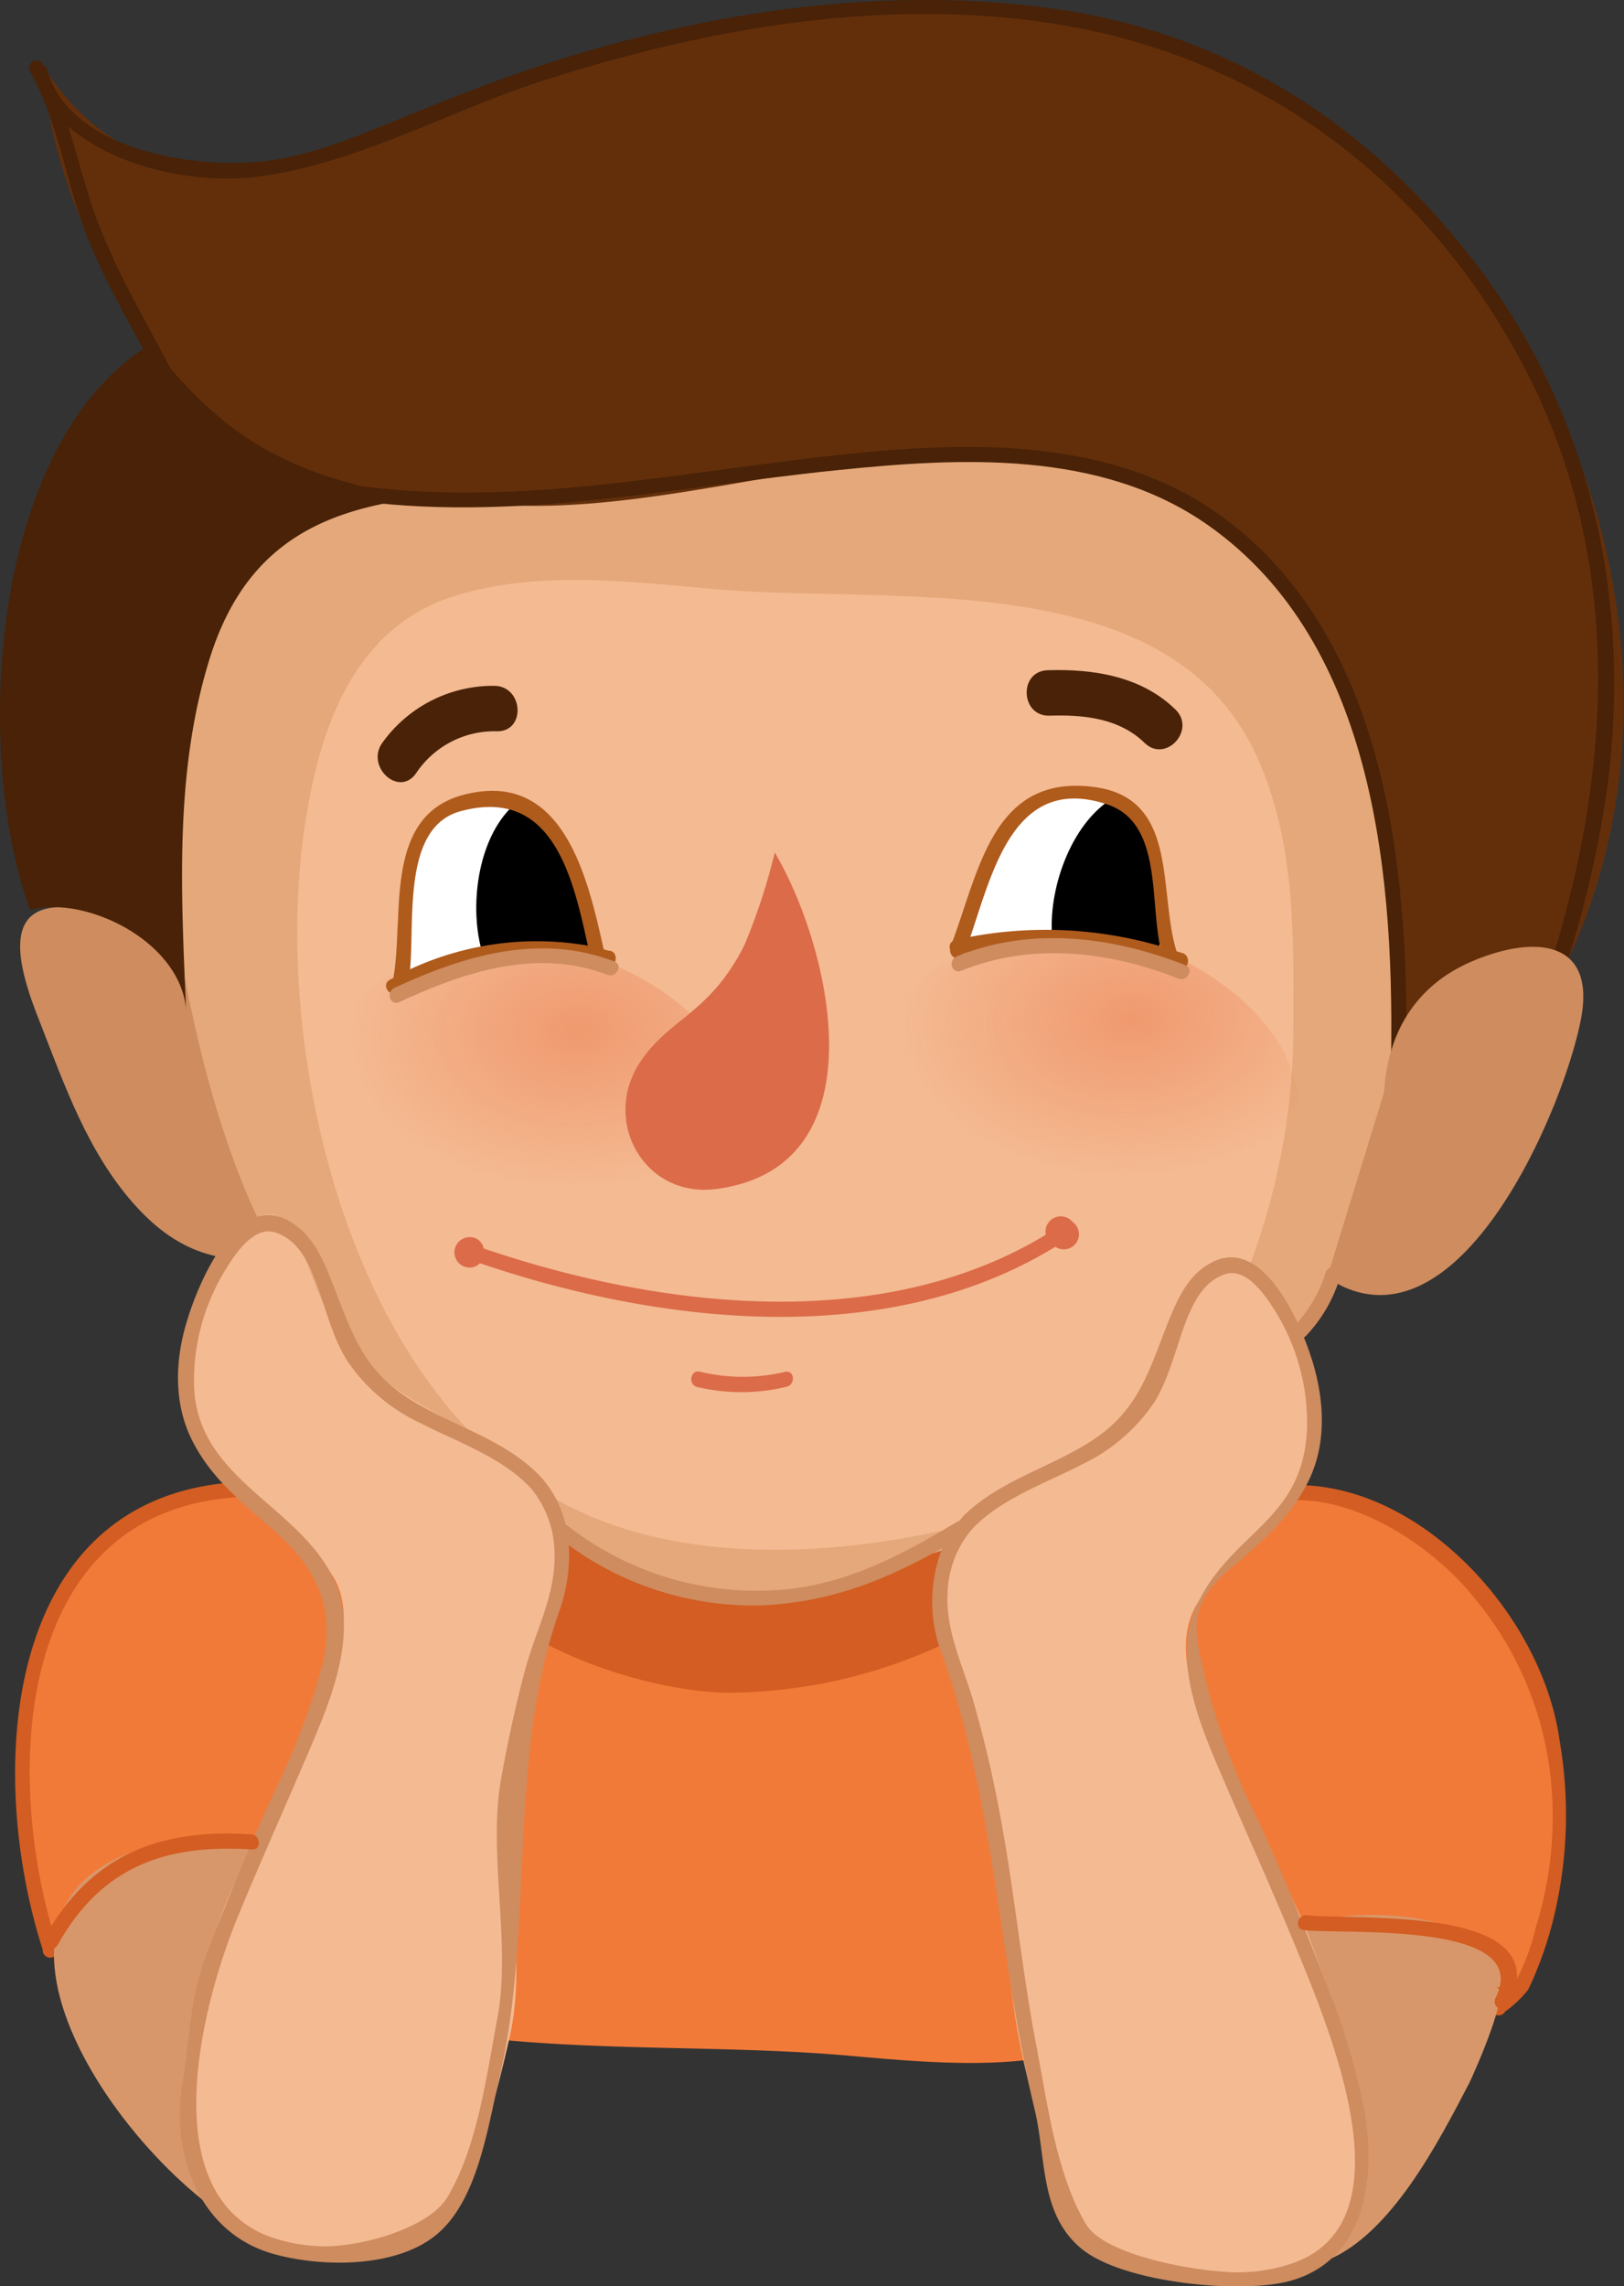 <svg id="Layer_1" data-name="Layer 1" xmlns="http://www.w3.org/2000/svg" xmlns:xlink="http://www.w3.org/1999/xlink" viewBox="0 0 131.2 184.64"><rect x="0" y="0" width="131.2" height="184.64" fill="#333333" stroke="none"/><defs><style>.cls-1{fill:#f27a38;}.cls-2{fill:#d35d22;}.cls-3{fill:#ce8c5f;}.cls-4{fill:#e5a87a;}.cls-5{fill:#f4ba92;}.cls-6,.cls-7{opacity:0.6;}.cls-6{fill:url(#radial-gradient);}.cls-7{fill:url(#radial-gradient-2);}.cls-8{fill:#492207;}.cls-9{fill:#632f0b;}.cls-10{fill:#fff;}.cls-11{fill:#af5b1c;}.cls-12{fill:#db6b49;}.cls-13{fill:#d8976a;}</style><radialGradient id="radial-gradient" cx="4626.59" cy="135.5" r="11.03" gradientTransform="matrix(-1.69, 0.07, 0.05, 1.16, 8211.71, -111.77)" gradientUnits="userSpaceOnUse"><stop offset="0" stop-color="#ed7d51" stop-opacity="0.9"/><stop offset="1" stop-color="#ed7d51" stop-opacity="0"/></radialGradient><radialGradient id="radial-gradient-2" cx="4653" cy="135" r="11.03" gradientTransform="matrix(-1.69, 0.07, 0.05, 1.16, 8211.69, -112.11)" xlink:href="#radial-gradient"/></defs><title>BOY-01</title><path class="cls-1" d="M309.94,425.83c.22-6.1,2.68-12.38,8.23-15.59,10.6-6.13,25.56-4.12,37.22-3.56,15.36.75,31.59-2.65,46.92-.77,11.46,1.41,21.81,2.1,27.8,12.69a30.56,30.56,0,0,1,4,16.38c-.07,3.78-1.07,12.41-5.76,13.37,3.49-4.22-2.54-3.52-5.46-3.4-3.47.15-7,.38-10,1.65l-16.61,5.61c.32-.22-.31,0-.54.08-5.23,2.07-13.49,1.23-19.11.74-12-1.06-25.15,0-36.88-2.65-4.32-1-5.34-1.91-7.8-5.18a8.34,8.34,0,0,0-6.59-3.77c-2.82-.26-12.72.14-13,3.52-.48-3.17-2.08-6.12-2.54-9.3S309.82,429.07,309.94,425.83Z" transform="translate(-308.11 -287.01)"/><path class="cls-2" d="M413,446c4-1.18,8.83-2.42,13-2,2.51.26,3.45,1.47,3.67,4.06a1.81,1.81,0,0,0,.64-.57,18,18,0,0,0,1.87-4.81,29.72,29.72,0,0,0,1.25-11.61,27.17,27.17,0,0,0-6-14.75c-3.14-4.05-9.09-8.16-14.5-8.15-.79,0-.84-1.22-.05-1.22,10.16,0,19.85,10.6,21.23,20.65a35.12,35.12,0,0,1-.43,14.08,29.85,29.85,0,0,1-2.1,6,9,9,0,0,1-1.88,1.8.62.62,0,0,1-1.15-.26c-.33-3.17-1.44-4.11-4.56-3.95a46.61,46.61,0,0,0-10.69,1.92A.61.61,0,0,1,413,446Z" transform="translate(-308.11 -287.01)"/><path class="cls-2" d="M343.63,403.88l51.65,4.25c-.2,4.64-6.31,9.32-10,11.21a41.6,41.6,0,0,1-18.2,4.38C358,423.7,338.85,416.68,343.63,403.88Z" transform="translate(-308.11 -287.01)"/><path class="cls-3" d="M314.51,360.4c3.53.56,9.24,1.9,9.18,6.64l8,21.42c-5,.78-8.88.2-12.82-4.28-3.68-4.18-5.52-9.45-7.51-14.55C309.48,364.95,307.94,359.36,314.51,360.4Z" transform="translate(-308.11 -287.01)"/><path class="cls-4" d="M421.7,373.62s-.3,29.12-41.52,39.75c0,0-13.47,7.62-27.11-3.45s-24.18-14-30-43.77c0,0-18-49.18,48-47.07S421.7,373.62,421.7,373.62Z" transform="translate(-308.11 -287.01)"/><path class="cls-5" d="M332.57,354.91c1.07-8.33,3.75-17.16,12.34-19.79,6.86-2.1,14.27-1.1,21.22-.51,14.51,1.22,37-2.08,43.78,14.08,2.93,6.94,2.71,14.44,2.68,21.95-.07,13.78-6.62,33-20.73,37.85-10.76,3.69-25.24,5.56-36,1C337,401.55,330.21,373.33,332.57,354.91Z" transform="translate(-308.11 -287.01)"/><path class="cls-6" d="M388.46,363.35a24.82,24.82,0,0,1,11.84-.06c7.77,2,18.15,11.62,9.26,19.93s-34.91,11.23-32.28-8.66C378.11,368.24,382.95,364.76,388.46,363.35Z" transform="translate(-308.11 -287.01)"/><path class="cls-7" d="M343.77,364.32a24.82,24.82,0,0,1,11.84-.06c7.77,2,18.15,11.62,9.26,19.93s-34.91,11.23-32.28-8.66C333.42,369.22,338.26,365.73,343.77,364.32Z" transform="translate(-308.11 -287.01)"/><path class="cls-8" d="M324.84,312.87a5.61,5.61,0,0,1,.88.77l21.39,13.19c-10.57.45-18.71,2.46-22.1,13.5-2.8,9.1-2.27,18.75-1.87,28.17-.5-5.49-8.12-9.21-12.6-8C305.45,346.55,307.51,317.36,324.84,312.87Z" transform="translate(-308.11 -287.01)"/><path class="cls-9" d="M350.58,293.2c17.35-6.05,37.64-8.13,55-1.09,27.49,11.11,41.78,46.51,28.92,73a4.18,4.18,0,0,1-1.59-.83l-2.66,2.26c-3.29-1.93-8,5.29-9.18,8-.49-17.47-.82-41.08-20.2-48.7-16.33-6.42-35.75,3.06-52.46,1.93-7.87-.53-15.82-1.63-22.1-6.67-7.92-6.34-14.08-18.53-14.71-28.77C321.17,307.57,337.74,297.68,350.58,293.2Z" transform="translate(-308.11 -287.01)"/><path class="cls-8" d="M337.75,326.33c13.89,1.69,27.57-1.71,41.35-2.89,9.46-.81,19.87-.53,27.82,5.35,13.56,10,15.12,29.33,14.77,44.83,0,.79-1.24.84-1.22.05.35-15.28-1.08-34.66-14.8-44.27-8.66-6.07-20-5.44-30-4.41-12.76,1.31-25.34,4.1-38.22,2.53C336.7,327.43,337,326.23,337.75,326.33Z" transform="translate(-308.11 -287.01)"/><path class="cls-8" d="M311.55,292.18l0,.06a.53.53,0,0,1,.36.38c1.79,6.26,10.85,7.82,16.4,7.51,4.23-.24,8.37-2,12.24-3.58s7.8-3.14,11.82-4.43c13-4.16,26.86-6.26,40.42-4.47,14.54,1.92,26.18,9.5,34.9,21.12,9,12,12.17,26.67,10.32,41.45a85.18,85.18,0,0,1-3.27,14.42c-.23.75-1.43.48-1.19-.28,4.88-15.87,5.59-32.5-2.24-47.56-7.5-14.44-20.32-24.56-36.31-27.57-14.29-2.69-29.36-.1-43,4.29-7.69,2.47-15,6.7-23.05,7.76-4.78.63-11-.65-14.8-3.62-.19-.15-.35-.31-.53-.46.75,2.38,1.34,4.83,2.19,7.18,1.89,5.24,4.92,9.86,7.31,14.86.33.7-.69,1.37-1,.66-2.12-4.45-4.81-8.6-6.72-13.15s-2.44-9.61-4.84-13.93C310.14,292.15,311.17,291.49,311.55,292.18Z" transform="translate(-308.11 -287.01)"/><path class="cls-10" d="M401.66,363.91s3.17-12-6-13-9.35,12.21-9.35,12.21S397.87,362,401.66,363.91Z" transform="translate(-308.11 -287.01)"/><path d="M393.12,362.79c-.37-3.84,1.45-9.2,4.85-11.29,6.27,2.61,3.68,12.41,3.68,12.41C399.86,363,396.34,362.76,393.12,362.79Z" transform="translate(-308.11 -287.01)"/><path class="cls-10" d="M355.69,363.43s.66-12.36-8.48-11.49-6.67,13.86-6.67,13.86S351.58,362.29,355.69,363.43Z" transform="translate(-308.11 -287.01)"/><path d="M347.11,364.08c-1.14-3.69-.46-9.3,2.45-12,6.67,1.28,6.13,11.4,6.13,11.4C353.75,362.89,350.25,363.4,347.11,364.08Z" transform="translate(-308.11 -287.01)"/><path class="cls-3" d="M419.93,375.22c.28-4.86,2.59-8.56,6.9-10.48,5-2.21,10.27-2,9,4.59-1.34,7-9.35,26.1-19.22,21.59a6.59,6.59,0,0,1-1.26-.8Z" transform="translate(-308.11 -287.01)"/><path class="cls-11" d="M384.87,363.68c-.09.65.84,1.1,1.11.42l0-.09a32.21,32.21,0,0,1,17.4,1.17c.75.26,1-.94.28-1.19l-.5-.15s0,0,0,0c-1.5-4.86.21-12.34-6.6-13.26-8.15-1.11-9.32,6.61-11.49,12.44A.53.53,0,0,0,384.87,363.68Zm1.63-1c1.82-5.35,3.58-13.2,11.07-10.7,4.37,1.46,3.44,7.55,4.26,11.44A33.18,33.18,0,0,0,386.5,362.67Z" transform="translate(-308.11 -287.01)"/><path class="cls-11" d="M340.24,367.17a22.77,22.77,0,0,1,16.9-2.18c.76.21,1-1,.28-1.19-.18,0-.36-.07-.54-.12-1.29-5.78-3.26-14.62-11.35-12.47-6.44,1.71-4.78,9.68-5.62,14.68a.64.64,0,0,0,0,.09l-.32.17C338.9,366.54,339.56,367.57,340.24,367.17Zm1-1.87c.37-4.12-.61-11.53,4.1-12.78,7.43-2,9.05,5.35,10.26,10.86A24.31,24.31,0,0,0,341.2,365.31Z" transform="translate(-308.11 -287.01)"/><path class="cls-8" d="M392.75,341.14c3.7-.12,7.57.49,10.32,3.17,1.7,1.65-.79,4.36-2.49,2.7-2.05-2-4.94-2.29-7.68-2.2C390.54,344.88,390.39,341.21,392.75,341.14Z" transform="translate(-308.11 -287.01)"/><path class="cls-8" d="M339,347a11,11,0,0,1,9.07-4.6c2.35.06,2.53,3.73.16,3.67a7.6,7.6,0,0,0-6.52,3.41C340.32,351.42,337.63,348.91,339,347Z" transform="translate(-308.11 -287.01)"/><path class="cls-12" d="M359.78,372.86c2.37-3.65,5.66-3.91,8.48-9.54a48.72,48.72,0,0,0,2.44-7.46c4.49,7.57,8.77,25.35-4.67,27.17C360.17,383.83,356.72,377.58,359.78,372.86Z" transform="translate(-308.11 -287.01)"/><path class="cls-12" d="M346,386.93a1.11,1.11,0,0,1,1.18.91c14.14,4.81,32.06,7,45.42-1.11a1.23,1.23,0,0,1,2-1.19l.32.29a1.22,1.22,0,0,1-1.55,1.87c-13.65,8.39-32,6.26-46.49,1.33a1.12,1.12,0,0,1-.78.35A1.22,1.22,0,0,1,346,386.93Z" transform="translate(-308.11 -287.01)"/><path class="cls-2" d="M327.1,406.72a.61.61,0,0,1,.05,1.22c-17.74,1.23-18.73,22.06-14.66,35.42,3.85-3.21,10.22-2.59,14.81-1.91.78.12.5,1.31-.27,1.19-4.43-.65-11.07-1.36-14.42,2.29a.61.61,0,0,1-1.05-.46C307,430.32,308.18,408,327.1,406.72Z" transform="translate(-308.11 -287.01)"/><path class="cls-12" d="M364.68,397.8a14.77,14.77,0,0,0,6.88,0c.78-.13.82,1.09.05,1.22a15.51,15.51,0,0,1-7.21,0C363.65,398.77,363.92,397.58,364.68,397.8Z" transform="translate(-308.11 -287.01)"/><path class="cls-3" d="M385.4,364.25c6-2.44,12.56-1.61,18.48.71.73.29.15,1.37-.57,1.08-5.62-2.21-11.82-2.94-17.53-.63C385,365.71,384.67,364.54,385.4,364.25Z" transform="translate(-308.11 -287.01)"/><path class="cls-3" d="M340,366.78c5.63-2.61,11.71-4.43,17.74-2.12.74.28.16,1.36-.57,1.08-5.69-2.18-11.54-.24-16.8,2.2C339.62,368.28,339.25,367.11,340,366.78Z" transform="translate(-308.11 -287.01)"/><path class="cls-13" d="M407.27,457.45c.07-6.88,2.62-15.43,10.52-15.76,4.67-.19,10.61.74,12.54,5.6l-1.42.26c1.48-.27-1.75,7-2.12,7.73-2.45,4.69-6.28,12.19-11.49,14.29C408.88,472.17,407.23,461.59,407.27,457.45Z" transform="translate(-308.11 -287.01)"/><path class="cls-13" d="M321.8,435.79c3.77-.7,7.67.08,9.9,3.37,2.65,3.9,3,10.69.25,14.54l-2.26,14.19C319.14,463.69,301.48,439.56,321.8,435.79Z" transform="translate(-308.11 -287.01)"/><path class="cls-5" d="M325.84,442.11c1.74-4.91,4.45-8.82,6.58-13.55,1.67-3.72,5.22-10.5,2.43-14.48-2.57-3.68-7.54-5.17-9.91-9.38-2.1-3.73-1.39-9.92,0-13.72,1.21-3.42,5.15-9.34,7.46-3.3,1.78,4.66,2.65,7.71,7,11,5.25,4,16,7,14.43,15.14-1,5.23-3.54,10-4.39,15.36-1.12,7.06,1.45,15.38-.16,22.37-1,4.39-2.35,9.77-4.7,13.63-2.55,4.19-8.55,3.8-13,3C319.19,465.88,323.27,449.37,325.84,442.11Z" transform="translate(-308.11 -287.01)"/><path class="cls-3" d="M322.83,455.48c-.9,5.49,1.35,11.79,7.22,13.52,3.86,1.13,10,1.24,13.32-1.51s4.12-8.56,5.07-12.6c2.86-12.14.63-25.81,4.83-37.67,1.38-3.9,1.19-8.46-1.94-11.4-2.93-2.76-7-3.77-10.33-5.94-3.72-2.43-4.56-5.53-6.1-9.41-.76-1.93-1.62-3.84-3.5-4.88-4.23-2.34-7.31,5.19-8.15,8-1,3.16-1.15,6.72.38,9.75s3.91,4.93,6.45,7.14c3.48,3,5.17,6.24,4.09,10.89a54.67,54.67,0,0,1-3.9,10.34c-2,4.38-3.86,8.88-5.56,13.39C323.44,448.45,323.42,451.88,322.83,455.48Zm4.51-13.71c1.76-4.27,3.64-8.47,5.46-12.71,1.74-4.08,4.36-9.82,2.39-14.27-2.73-6.14-11.05-8.19-11.4-15.7a17.06,17.06,0,0,1,2.53-9.52c.73-1.18,2.28-3.66,4.1-3,1.65.56,2.48,2.13,3.08,3.64.87,2.2,1.4,4.7,2.67,6.72a14.61,14.61,0,0,0,5.88,5c2.95,1.52,6.7,2.79,9,5.33a8.33,8.33,0,0,1,1.86,5.23c.1,3.29-1.54,6.27-2.38,9.39-.77,2.88-1.4,5.81-1.93,8.75-1.1,6.08.84,13.37-.32,19.45-.86,4.53-1.59,10.29-4,14.34-1.59,2.7-7.53,4.16-10.36,4a13.65,13.65,0,0,1-4.09-.79C320.54,464.06,324.35,449,327.34,441.77Z" transform="translate(-308.11 -287.01)"/><path class="cls-5" d="M414.14,444.18c-1.75-4.91-5.1-10.06-7.24-14.79-1.68-3.72-4.62-9.23-1.84-13.22,2.56-3.68,5.13-3.86,7.49-8.08,2.09-3.74,1.37-9.92,0-13.72-1.22-3.42-5.18-9.33-7.47-3.28-1.77,4.66-2.63,7.72-6.94,11-5.24,4-16,7-14.39,15.18,1,5.22,3.57,10,4.43,15.35,1.14,7.06,1.08,14.25,2.71,21.24,1,4.38,2.37,9.76,4.73,13.62,2.56,4.18,11,3.68,15.43,2.86C423.41,468,416.73,451.43,414.14,444.18Z" transform="translate(-308.11 -287.01)"/><path class="cls-3" d="M353.21,411.16a25.31,25.31,0,0,0,16.23,5.51c5.56-.19,10.15-2,14.8-4.64a11.86,11.86,0,0,0,0,8.66c4.24,11.84,4.54,24.4,7.42,36.53,1,4,.39,8.59,3.83,11.41s13.19,3.69,17,2.55c5.87-1.74,6.78-8.1,5.87-13.58a55.22,55.22,0,0,0-3.14-10.47c-1.72-4.51-3.57-9-5.6-13.38a54.62,54.62,0,0,1-3.93-10.33c-1.1-4.64-1.81-6.54,1.66-9.57,2.53-2.21,4.89-4.09,6.43-7.15s1.32-6.6.36-9.75c-.16-.51-.39-1.19-.69-1.93a.61.61,0,0,0,.14-.09,11.84,11.84,0,0,0,2.81-4.88c.25-.75-.94-1-1.19-.28a10.93,10.93,0,0,1-2.28,4.06c-1.45-3.09-3.91-6.52-7-4.82-1.88,1-2.73,3-3.49,4.89-1.53,3.88-2.36,7-6.07,9.43-3.3,2.17-7.39,3.2-10.31,6-.17.16-.3.35-.46.52a.6.6,0,0,0-.14.05c-4.74,2.85-9.49,5.36-15.16,5.56A24.79,24.79,0,0,1,354,410.26C353.41,409.78,352.58,410.68,353.21,411.16Zm31.45,4.74a8.33,8.33,0,0,1,1.85-5.24c2.25-2.54,6-3.82,8.95-5.35a14.59,14.59,0,0,0,5.87-5c1.26-2,1.79-4.53,2.65-6.73.6-1.51,1.43-3.09,3.07-3.65,1.82-.62,3.37,1.85,4.1,3a17.06,17.06,0,0,1,2.55,9.52c-.33,7.52-6.25,8.26-9,14.41-2,4.45.67,10.19,2.42,14.26,1.83,4.24,3.72,8.43,5.49,12.7,3,7.25,9.41,22.37.15,25.9a13.68,13.68,0,0,1-4.09.8c-2.83.16-11.22-1.17-12.82-3.87-2.39-4-3.13-9.8-4-14.33-1.17-6.07-1.75-12.24-2.87-18.32-.54-2.93-1.18-5.86-2-8.74C386.21,422.16,384.56,419.19,384.65,415.9Z" transform="translate(-308.11 -287.01)"/><path class="cls-2" d="M413.71,441.69c3.94.46,20.42-.93,16.3,7.26a.61.61,0,0,1-1.08-.57c3.15-6.27-12.25-5.11-15.49-5.49C412.65,442.79,412.94,441.59,413.71,441.69Z" transform="translate(-308.11 -287.01)"/><path class="cls-2" d="M311.69,443.52c3.73-6.67,9.26-8.86,16.72-8.36.78.05.84,1.27.05,1.22-7-.46-12.17,1.4-15.69,7.71C312.39,444.79,311.3,444.22,311.69,443.52Z" transform="translate(-308.11 -287.01)"/></svg>